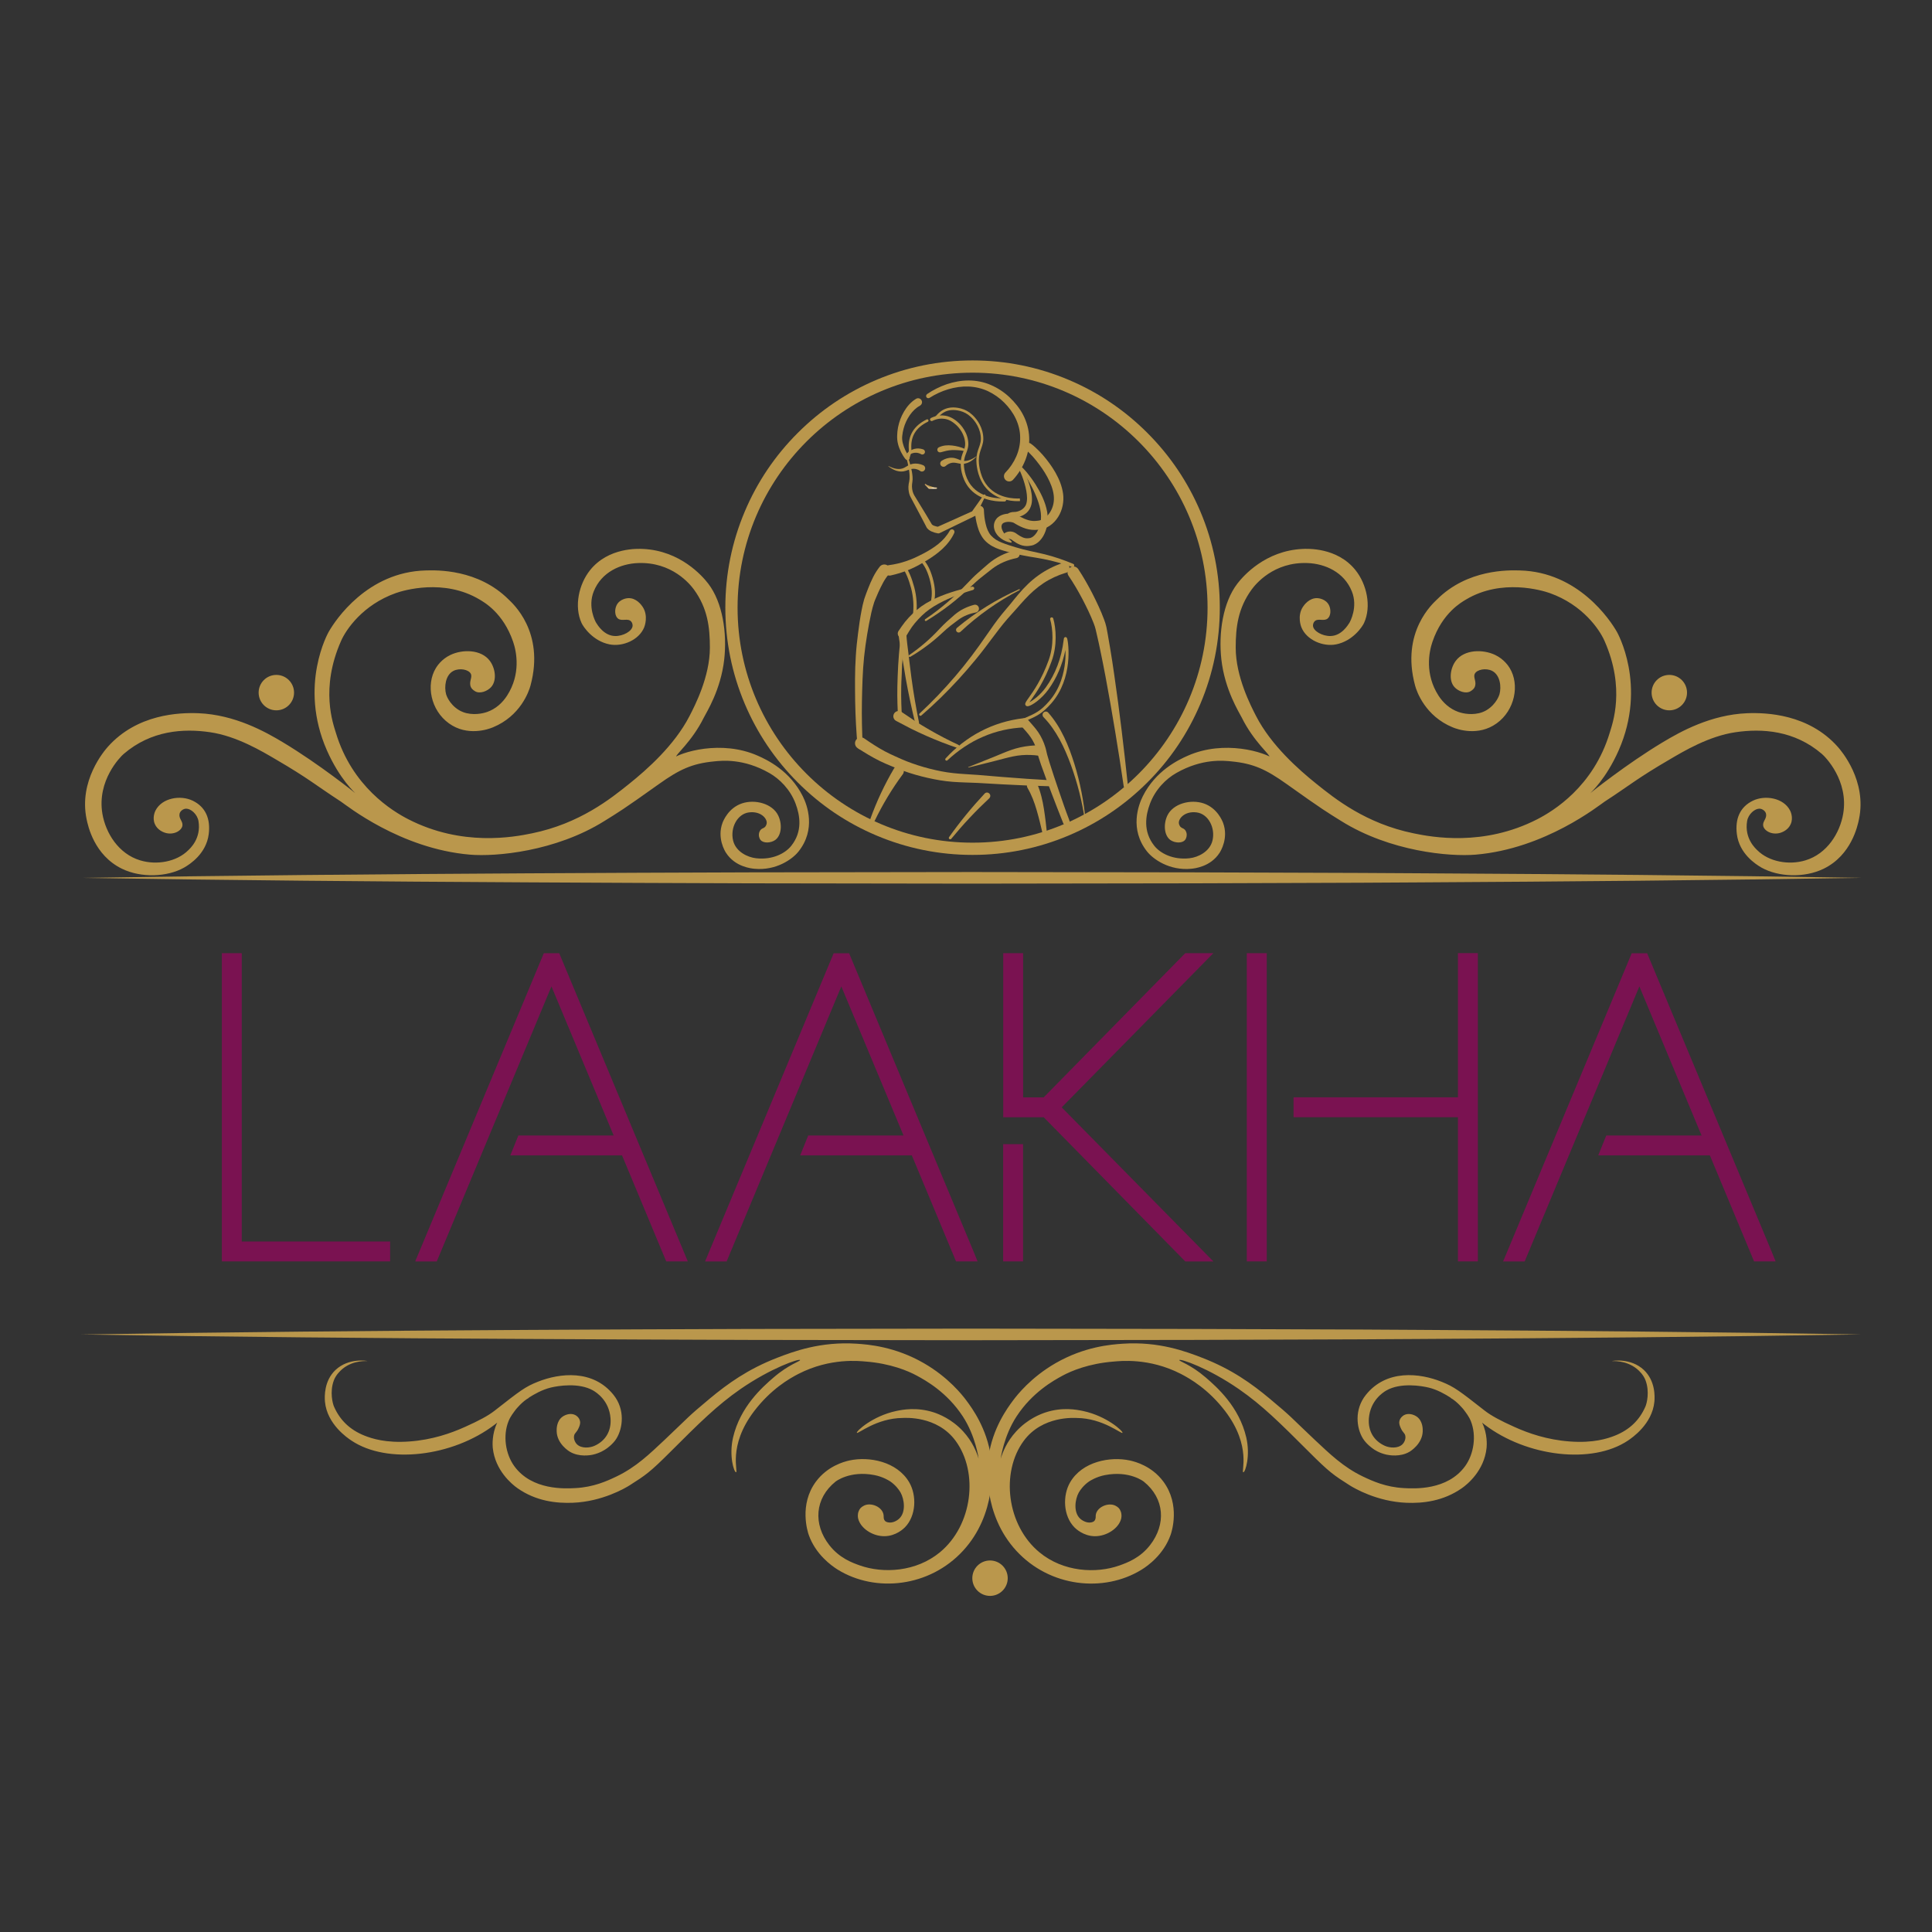 <?xml version="1.0" encoding="utf-8"?>
<!-- Generator: Adobe Illustrator 24.0.1, SVG Export Plug-In . SVG Version: 6.00 Build 0)  -->
<svg version="1.1" id="Слой_1" xmlns="http://www.w3.org/2000/svg" xmlns:xlink="http://www.w3.org/1999/xlink" x="0px" y="0px"
	 viewBox="0 0 3000 3000" style="enable-background:new 0 0 3000 3000;" xml:space="preserve">
<rect x="0" y="0" width="3000" height="3000" fill="#333333" stroke="none"/>
<style type="text/css">
	.st0{opacity:0.12;}
	.st1{fill:none;stroke:#000000;stroke-linecap:round;stroke-linejoin:round;stroke-miterlimit:10;}
	.st2{fill:none;stroke:#F6C76E;stroke-linecap:round;stroke-linejoin:round;stroke-miterlimit:10;}
	.st3{fill:#BA974C;}
	.st4{fill:url(#SVGID_1_);}
	.st5{opacity:0.74;}
	.st6{clip-path:url(#SVGID_3_);fill:#A67C52;}
	.st7{clip-path:url(#SVGID_3_);fill:#A77D52;}
	.st8{clip-path:url(#SVGID_3_);fill:#A87E52;}
	.st9{clip-path:url(#SVGID_3_);fill:#A97F52;}
	.st10{clip-path:url(#SVGID_3_);fill:#AA8052;}
	.st11{clip-path:url(#SVGID_3_);fill:#AB8152;}
	.st12{clip-path:url(#SVGID_3_);fill:#AC8252;}
	.st13{clip-path:url(#SVGID_3_);fill:#AD8351;}
	.st14{clip-path:url(#SVGID_3_);fill:#AE8451;}
	.st15{clip-path:url(#SVGID_3_);fill:#AF8551;}
	.st16{clip-path:url(#SVGID_3_);fill:#B08651;}
	.st17{clip-path:url(#SVGID_3_);fill:#B18751;}
	.st18{clip-path:url(#SVGID_3_);fill:#B28851;}
	.st19{clip-path:url(#SVGID_3_);fill:#B38951;}
	.st20{clip-path:url(#SVGID_3_);fill:#B38A51;}
	.st21{clip-path:url(#SVGID_3_);fill:#B48B51;}
	.st22{clip-path:url(#SVGID_3_);fill:#B58C51;}
	.st23{clip-path:url(#SVGID_3_);fill:#B68D51;}
	.st24{clip-path:url(#SVGID_3_);fill:#B78E51;}
	.st25{clip-path:url(#SVGID_3_);fill:#B88F51;}
	.st26{clip-path:url(#SVGID_3_);fill:#B99050;}
	.st27{clip-path:url(#SVGID_3_);fill:#BA9150;}
	.st28{clip-path:url(#SVGID_3_);fill:#BB9250;}
	.st29{clip-path:url(#SVGID_3_);fill:#BC9350;}
	.st30{clip-path:url(#SVGID_3_);fill:#BD9450;}
	.st31{clip-path:url(#SVGID_3_);fill:#BE9550;}
	.st32{clip-path:url(#SVGID_3_);fill:#BF9650;}
	.st33{clip-path:url(#SVGID_3_);fill:#C09750;}
	.st34{clip-path:url(#SVGID_3_);fill:#C19850;}
	.st35{clip-path:url(#SVGID_3_);fill:#C29950;}
	.st36{clip-path:url(#SVGID_3_);fill:#C39A50;}
	.st37{clip-path:url(#SVGID_3_);fill:#C49B50;}
	.st38{clip-path:url(#SVGID_3_);fill:#C59C50;}
	.st39{clip-path:url(#SVGID_3_);fill:#C69D4F;}
	.st40{clip-path:url(#SVGID_3_);fill:#C79E4F;}
	.st41{clip-path:url(#SVGID_3_);fill:#C89F4F;}
	.st42{clip-path:url(#SVGID_3_);fill:#C9A04F;}
	.st43{clip-path:url(#SVGID_3_);fill:#CAA14F;}
	.st44{clip-path:url(#SVGID_3_);fill:#CBA24F;}
	.st45{clip-path:url(#SVGID_3_);fill:#CCA34F;}
	.st46{clip-path:url(#SVGID_3_);fill:#CCA54F;}
	.st47{clip-path:url(#SVGID_3_);fill:#CDA64F;}
	.st48{clip-path:url(#SVGID_3_);fill:#CEA74F;}
	.st49{clip-path:url(#SVGID_3_);fill:#CFA84F;}
	.st50{clip-path:url(#SVGID_3_);fill:#D0A94F;}
	.st51{clip-path:url(#SVGID_3_);fill:#D1AA4F;}
	.st52{clip-path:url(#SVGID_3_);fill:#D2AB4F;}
	.st53{clip-path:url(#SVGID_3_);fill:#D3AC4E;}
	.st54{clip-path:url(#SVGID_3_);fill:#D4AD4E;}
	.st55{clip-path:url(#SVGID_3_);fill:#D5AE4E;}
	.st56{clip-path:url(#SVGID_3_);fill:#D6AF4E;}
	.st57{clip-path:url(#SVGID_3_);fill:#D7B04E;}
	.st58{clip-path:url(#SVGID_3_);fill:#D8B14E;}
	.st59{clip-path:url(#SVGID_3_);fill:#D9B24E;}
	.st60{clip-path:url(#SVGID_3_);fill:#DAB34E;}
	.st61{clip-path:url(#SVGID_3_);fill:#DBB44E;}
	.st62{clip-path:url(#SVGID_3_);fill:#DCB54E;}
	.st63{clip-path:url(#SVGID_3_);fill:#DDB64E;}
	.st64{clip-path:url(#SVGID_3_);fill:#DEB74E;}
	.st65{clip-path:url(#SVGID_3_);fill:#DFB84E;}
	.st66{clip-path:url(#SVGID_3_);fill:#E0B94D;}
	.st67{clip-path:url(#SVGID_3_);fill:#E1BA4D;}
	.st68{clip-path:url(#SVGID_3_);fill:#E2BB4D;}
	.st69{clip-path:url(#SVGID_3_);fill:#E3BC4D;}
	.st70{clip-path:url(#SVGID_3_);fill:#E4BD4D;}
	.st71{clip-path:url(#SVGID_3_);fill:#E5BE4D;}
	.st72{clip-path:url(#SVGID_3_);fill:#E5BF4D;}
	.st73{clip-path:url(#SVGID_3_);fill:#E6C04D;}
	.st74{clip-path:url(#SVGID_3_);fill:#E7C14D;}
	.st75{clip-path:url(#SVGID_3_);fill:#E8C24D;}
	.st76{clip-path:url(#SVGID_3_);fill:#E9C34D;}
	.st77{clip-path:url(#SVGID_3_);fill:#EAC44D;}
	.st78{clip-path:url(#SVGID_3_);fill:#EBC54D;}
	.st79{clip-path:url(#SVGID_3_);fill:#ECC64C;}
	.st80{clip-path:url(#SVGID_3_);fill:#EDC74C;}
	.st81{clip-path:url(#SVGID_3_);fill:#EEC84C;}
	.st82{clip-path:url(#SVGID_3_);fill:#EFC94C;}
	.st83{clip-path:url(#SVGID_3_);fill:#F0CA4C;}
	.st84{clip-path:url(#SVGID_3_);fill:#F1CB4C;}
	.st85{clip-path:url(#SVGID_3_);fill:#F2CC4C;}
	.st86{fill:#7A1251;}
	.st87{display:none;}
	.st88{display:inline;fill:#7A1251;}
</style>
<g>
	<g>
		<g class="st0">
			<g>
				<path class="st1" d="M1447.4,617.2"/>
			</g>
		</g>
		<g>
			<g>
				<path class="st2" d="M1451.4,613.1"/>
			</g>
		</g>
	</g>
	<g>
		<path class="st3" d="M1654.8,889.5c-12.2,3.7-23.8,9-34.4,16s-20.1,15.6-29.1,25.3c-4.5,4.8-8.8,9.8-13.3,14.9
			c-2.2,2.5-4.6,5.1-6.8,7.6c-2.2,2.4-4.4,4.9-6.6,7.4c-8.7,9.9-16.6,20.6-24.7,31.3c-8,10.8-16.2,21.6-24.8,32
			c-8.6,10.5-17.4,20.7-26.5,30.6c-18.2,19.9-37.5,38.8-57.9,56.4c-0.9,0.8-2.2,0.7-3-0.2c-0.7-0.9-0.7-2.2,0.2-2.9
			c19.7-18.2,38.1-37.6,55.5-57.9c8.7-10.2,17.1-20.6,25.1-31.2c8.1-10.6,15.8-21.5,23.4-32.5s15.4-22.2,24-32.8
			c2.1-2.7,4.3-5.3,6.6-7.9c2.2-2.6,4.2-5,6.4-7.6c4.2-5.2,8.4-10.5,12.9-15.7c8.9-10.5,18.9-20.5,30.4-28.7
			c11.5-8.3,24.3-14.7,37.6-19.4c4.2-1.5,8.9,0.7,10.4,5c1.5,4.2-0.7,8.9-5,10.4C1655,889.4,1654.9,889.4,1654.8,889.5z"/>
	</g>
	<g>
		<path class="st3" d="M1555.9,835.9c-0.4-2.5,0.9-5.1,2.8-6.9c1.9-1.8,4.3-3,6.8-3.4c2.5-0.5,5.1-0.4,7.7,0.4
			c1.3,0.4,2.7,1,4.1,1.9l2.5,1.8c2.8,2,5.8,3.7,8.6,4.9c2.8,1.1,5.3,1.5,8.3,1.2c0.7-0.1,1.6-0.2,2.4-0.3c0.5-0.1,0.6-0.1,0.9-0.2
			c0.3-0.1,0.5-0.2,0.8-0.3c1.1-0.4,2.3-1,3.4-1.9c2.2-1.7,4.3-4.1,6-6.9c3.4-5.6,5.4-12.3,6.1-19.2s-0.3-13.8-2.1-20.9
			c-1.8-7-4.5-13.9-7.5-20.7s-6.6-13.4-10.3-19.9c-1.9-3.2-3.9-6.4-6-9.5s-4.3-6.3-6.6-8.9l-0.1-0.1c-0.6-0.7-0.5-1.7,0.1-2.3
			c0.6-0.5,1.5-0.5,2.1,0c3.1,2.6,5.6,5.5,8.2,8.5c2.5,3,4.8,6,7.1,9.1c4.6,6.2,8.7,12.8,12.5,19.6s7,14,9.5,21.6
			c1.2,3.8,2.2,7.7,2.9,11.8c0.7,4.1,0.9,8.3,0.7,12.4c-0.4,8.3-2.4,16.7-6.6,24.3c-2.2,3.8-4.9,7.4-8.7,10.4
			c-1.9,1.5-4,2.8-6.5,3.8c-0.6,0.2-1.3,0.4-1.9,0.6c-0.6,0.2-1.4,0.3-1.8,0.4c-1,0.2-2.1,0.4-3.2,0.5c-2.3,0.3-4.8,0.4-7.2,0
			c-2.4-0.3-4.8-1-6.9-1.8c-4.3-1.7-7.9-4-11.2-6.4l-2.1-1.6c-0.2-0.1-0.6-0.3-1-0.5c-1-0.4-2.2-0.8-3.5-1.1s-2.7-0.7-4.2-0.9
			C1560.1,835.3,1558.3,835.2,1555.9,835.9z"/>
	</g>
	<g>
		<path class="st3" d="M1566,796.9c2.6-1.1,4.4-1.6,6.2-1.8c1.8-0.2,3.5,0,5.2-0.3c3.4-0.5,6.6-1.8,9.4-3.6c2.7-1.9,5-4.4,6.3-7.4
			c1.2-3,1.7-6.7,1.7-10.4c-0.1-7.6-1.8-15.4-4-23c-1.1-3.8-2.4-7.6-3.8-11.3s-3-7.5-4.8-10.7l-0.1-0.1c-0.7-1.2-0.3-2.6,0.9-3.3
			c1.1-0.6,2.5-0.3,3.2,0.7c1.3,1.9,2.3,3.7,3.4,5.5c1,1.8,1.9,3.7,2.8,5.6c1.7,3.8,3.3,7.6,4.7,11.6c2.7,7.9,5,16.1,5.3,24.8
			c0.2,4.4-0.1,9-1.9,13.6c-1.7,4.6-4.8,8.7-8.8,11.4c-3.9,2.8-8.6,4.4-13.3,4.9c-2.3,0.2-4.7,0.4-7-0.3s-4.4-2.1-5.7-4.7
			C1565.4,797.6,1565.5,797.1,1566,796.9C1565.9,796.9,1565.9,796.9,1566,796.9L1566,796.9z"/>
	</g>
	<g>
		<path class="st3" d="M1569.9,842.7c-5.6-0.9-11.1-3.2-15.9-6.8c-2.4-1.8-4.7-4-6.5-6.7c-1.9-2.7-3.4-5.8-4-9.6
			c-0.6-3.7,0-8,2.1-11.6c0.5-0.9,1.1-1.7,1.7-2.5c0.7-0.8,1.4-1.6,2.2-2.2c1.5-1.3,3.2-2.3,4.9-3.1c3.4-1.5,6.7-2.2,10-2.5
			s6.5-0.1,9.8,0.6c1.7,0.3,3.4,0.8,5.2,1.6c0.5,0.2,0.9,0.4,1.4,0.7l1,0.5l1.7,0.9c2.2,1.2,4.5,2.3,6.7,3.3
			c4.5,1.9,8.9,3.3,13.3,3.6c2.2,0.2,4.4,0.1,6.7-0.2l1.8-0.2c0.6-0.1,1.3-0.2,1.8-0.3c0.9-0.2,1.9-0.4,2.8-0.8
			c3.7-1.3,7.3-3.9,10.2-7.1c5.9-6.5,9.5-15.6,9.7-24.8c0.3-9.1-2.5-18.7-6.7-27.8s-9.7-18-16-26.3c-3.1-4.2-6.4-8.2-9.8-12.1
			c-1.7-1.9-3.5-3.8-5.3-5.6s-3.7-3.6-5.3-4.9l-0.2-0.2c-2.6-2.1-3.1-5.9-1-8.6c2-2.5,5.7-3,8.3-1.2c2.7,1.9,4.8,3.7,7,5.7
			c2.1,1.9,4.1,3.9,6.1,5.9c3.9,4,7.6,8.2,11.1,12.6c6.9,8.8,13.3,18.1,18.2,28.5c2.5,5.2,4.6,10.6,6.1,16.4
			c1.5,5.7,2.5,11.9,2.2,18.1c-0.5,12.4-5,24.7-13.8,34.1c-4.4,4.7-9.9,8.6-16.3,10.7c-1.6,0.5-3.3,1-5,1.2
			c-0.9,0.2-1.5,0.2-2.2,0.3l-2.2,0.3c-3,0.3-6.2,0.4-9.4,0.1c-6.4-0.5-12.4-2.6-17.7-5.1c-2.7-1.3-5.2-2.6-7.7-4.1
			c-1.1-0.7-2.8-1.7-3-1.8c-0.6-0.3-1.5-0.6-2.5-0.8c-3.9-0.9-8.8-0.8-12,0.6c-0.8,0.3-1.5,0.7-2,1.1c-0.3,0.2-0.5,0.4-0.7,0.6
			c-0.2,0.3-0.4,0.5-0.6,0.8c-0.7,1.1-1,2.4-1,4c0.1,3.3,2.1,7.6,5,11.4c2.9,3.9,6.6,7.6,10.6,11.4l0,0c0.4,0.3,0.4,0.9,0,1.3
			C1570.5,842.7,1570.2,842.7,1569.9,842.7z"/>
	</g>
	<g>
		<path class="st3" d="M1401.8,1202.3c-16.7,22.5-31.3,46.8-43.6,72.3c-0.9,1.8-3.1,2.6-4.9,1.7c-1.7-0.8-2.5-2.8-1.9-4.5
			c9.7-27.1,22-53.4,36.8-78.5l0,0c2.3-3.9,7.3-5.2,11.2-2.9c3.9,2.3,5.2,7.3,2.9,11.2C1402.1,1201.8,1402,1202.1,1401.8,1202.3z"/>
	</g>
	<g>
		<path class="st3" d="M1610.2,1216.5c5.7,13,8.7,26.5,10.8,39.6c2.1,13.2,3.5,26.3,4.9,39.4c0.2,1.8-1.1,3.4-2.9,3.6
			c-1.6,0.2-3.1-0.9-3.5-2.5l0,0c-3-12.8-6-25.6-9.6-38s-8-24.3-14.2-34.8c-2.3-3.9-1-8.9,2.8-11.2c3.9-2.3,8.9-1,11.2,2.8
			C1609.9,1215.8,1610.1,1216.1,1610.2,1216.5L1610.2,1216.5z"/>
	</g>
	<g>
		<path class="st3" d="M1448.4,935.1c-0.1,0-0.2,0-0.4,0c-1.4-0.2-2.3-1.5-2.1-2.8c1.3-8.5,2-17.5-2.6-33.9
			c-4.1-13.9-7.9-19.6-13.2-26.7c-0.8-1.1-0.6-2.7,0.5-3.5c1.1-0.8,2.7-0.6,3.5,0.5c5.5,7.3,9.7,13.6,14,28.3
			c4.9,17.4,4.1,27,2.8,36.1C1450.7,934.2,1449.6,935.1,1448.4,935.1z"/>
	</g>
	<g>
		<path class="st3" d="M1580.1,778.2c-11.8,0-36.8-2.8-52.1-24.3c-11.3-16.1-11.9-35.1-11.9-38.8c0-9.3,2.2-15.1,4-20.2
			c2-5.6,3.8-10.5,2.6-18.9c-2.2-15.4-11.8-25.6-15.9-29.2c-4.6-4.2-9.8-7-15.7-8.6c-20.7-5.5-30.1,5-34,9.5c-1,1.1-1.6,1.8-2.4,2.2
			c-1,0.6-2.2,0.2-2.7-0.7c-0.5-0.9-0.2-2.2,0.7-2.7c0.2-0.2,0.9-0.9,1.4-1.5c4.1-4.6,15-16.7,38-10.7c6.5,1.7,12.2,4.8,17.3,9.5
			c4.4,3.9,14.8,14.9,17.1,31.6c1.3,9.4-0.7,14.9-2.8,20.8c-1.8,5.1-3.7,10.3-3.8,18.9c0,2.1,0.3,21.1,11.1,36.4
			c16.2,22.8,44.4,22.9,52.6,22.5l0.3,4C1583.1,778.2,1581.7,778.2,1580.1,778.2z"/>
	</g>
	<g>
		<path class="st3" d="M1419.8,959.1c-0.1,0-0.2,0-0.3,0c-1.4-0.2-2.3-1.4-2.1-2.8c1.9-14.4,1-29.3-2.7-43.2
			c-4-14.6-8.1-24.3-13.8-32.4c-0.8-1.1-0.5-2.7,0.6-3.5c1.1-0.8,2.7-0.5,3.5,0.6c6.1,8.6,10.5,18.8,14.6,34
			c3.9,14.5,4.9,30.2,2.9,45.2C1422.1,958.2,1421,959.1,1419.8,959.1z"/>
	</g>
	<g>
		<path class="st3" d="M1380.1,877.6c9.2-1.2,18.3-3.3,27.1-6.3c4.4-1.5,8.8-3.2,13-5.1c4.3-2,8.7-4.1,12.9-6.3
			c8.5-4.4,16.6-9.3,23.8-15.1c7.2-5.8,13.4-12.7,17.9-20.8l0,0c1-1.9,3.4-2.6,5.3-1.6c1.8,1,2.5,3.2,1.7,5.1
			c-4.3,9.4-10.9,17.8-18.4,24.8s-15.9,12.8-24.4,18c-4.3,2.6-8.6,5.1-13,7.5c-4.5,2.4-9.1,4.6-13.8,6.6c-9.4,4-19.3,7-29.3,9.2l0,0
			c-4.4,0.9-8.7-1.9-9.6-6.3c-0.9-4.4,1.9-8.7,6.3-9.6C1379.7,877.7,1379.9,877.7,1380.1,877.6z"/>
	</g>
	<g>
		<path class="st3" d="M1428.5,630c-6.1,3.1-11.5,8.5-15.8,14.7s-7.6,13.3-9.6,20.8c-1,3.7-1.7,7.5-2.1,11.3c-0.1,1-0.1,1.9-0.2,2.9
			c0,0.9,0,1.8,0.1,2.7c0.2,1.8,0.4,3.7,0.9,5.5c0.9,3.7,2.2,7.3,3.8,10.8c0.8,1.8,1.8,3.5,2.7,5.1c0.5,0.8,1,1.6,1.5,2.4
			c0.5,0.7,1.1,1.6,1.5,2l0.1,0.1c1.3,1.4,1.3,3.6-0.1,5c-1.4,1.3-3.6,1.3-4.9-0.1c-1.1-1.1-1.6-1.9-2.3-2.9
			c-0.6-0.9-1.3-1.8-1.8-2.7c-1.1-1.8-2.2-3.7-3.2-5.7c-1.9-3.9-3.5-7.9-4.6-12.2c-0.6-2.1-0.9-4.3-1.2-6.6
			c-0.1-1.1-0.1-2.3-0.2-3.4c0-1.1-0.1-2.2,0-3.3c0.1-4.4,0.6-8.7,1.4-13c1.7-8.5,4.8-16.8,9.3-24.4c4.5-7.6,10.4-14.7,18.6-19.7
			c2.9-1.8,6.6-0.9,8.4,2s0.9,6.6-2,8.4C1428.8,629.9,1428.6,629.9,1428.5,630z"/>
	</g>
	<g>
		<path class="st3" d="M1331.7,1159.7c-2.1-23.4-3.4-46.9-3.8-70.4c-0.3-23.5-0.6-47,1-70.7c0.7-11.8,2-23.7,3.5-35.3
			c1.5-11.7,3.1-23.4,5.4-35.2c1.1-5.9,2.4-11.8,4.2-17.9c0.4-1.5,1-3.2,1.6-4.6l1.5-4.2c1-2.8,2.1-5.6,3.2-8.3
			c2.2-5.6,4.6-11.2,7.4-16.8s6.3-11.2,10.3-16.3l0,0c3.1-4,8.9-4.6,12.9-1.5s4.6,8.9,1.5,12.9c-0.1,0.1-0.2,0.2-0.2,0.3
			c-3.4,3.9-6.3,8.2-8.9,13c-2.6,4.7-5,9.8-7.4,15c-1.2,2.6-2.3,5.3-3.4,7.9l-1.7,4c-0.5,1.3-1,2.4-1.4,3.7
			c-1.7,5-3.1,10.6-4.4,16.1c-2.5,11.1-4.6,22.6-6.5,34c-1.9,11.5-3.5,22.9-4.7,34.4c-2.4,22.9-2.9,46.3-3.4,69.6
			c-0.4,23.3,0.1,46.6,1.3,69.9c0.1,2.2-1.6,4.1-3.8,4.3C1333.8,1163.5,1331.9,1161.8,1331.7,1159.7z"/>
	</g>
	<g>
		<path class="st3" d="M1439.6,611.9c9.5-6.5,19.7-11.5,30.5-15.3c10.8-3.6,22.3-5.8,34-5.8c11.6,0,23.3,2.2,34.2,6.9
			c10.8,4.6,20.7,11.1,29.2,19.1c4.3,4.1,8.2,8.3,11.8,12.9c3.6,4.6,6.9,9.6,9.6,14.9c5.4,10.6,8.8,22.5,9.2,34.5
			c0,1.5,0.1,3,0.1,4.5l-0.2,4.5c0,1.5-0.2,3-0.4,4.5c-0.2,1.5-0.3,3-0.6,4.5c-1,6-2.7,11.8-4.9,17.4c-4.4,11.2-10.8,21.4-19,30.4
			c-3,3.3-8.2,3.6-11.5,0.6s-3.6-8.2-0.6-11.5c0.1-0.1,0.1-0.1,0.2-0.2l0.1-0.1c13.9-14.3,23.2-34.1,22.8-54.2c0-10-2.4-20-6.8-29.3
			c-4.3-9.2-10.6-17.7-18-25.1c-7.3-7.3-16-13.4-25.4-17.8c-9.3-4.3-19.7-6.7-30.1-7.1c-20.9-0.7-42.3,6.1-60.3,17.5l-0.1,0.1
			c-1.7,1-3.8,0.6-4.9-1.1C1437.6,615.1,1438.1,613,1439.6,611.9z"/>
	</g>
	<g>
		<polyline class="st3" points="1436.9,752.3 1442.6,758 1454,758 		"/>
		
			<linearGradient id="SVGID_1_" gradientUnits="userSpaceOnUse" x1="1435.9" y1="2244.85" x2="1455.031" y2="2244.85" gradientTransform="matrix(1 0 0 -1 0 3000)">
			<stop  offset="0" style="stop-color:#B0884A"/>
			<stop  offset="0.373" style="stop-color:#E2C58C"/>
			<stop  offset="0.448" style="stop-color:#E4C890"/>
			<stop  offset="0.531" style="stop-color:#EAD09E"/>
			<stop  offset="0.616" style="stop-color:#F4DEB4"/>
			<stop  offset="0.672" style="stop-color:#FCEAC6"/>
			<stop  offset="0.796" style="stop-color:#F4DFB5"/>
			<stop  offset="0.932" style="stop-color:#EAD09D"/>
		</linearGradient>
		<path class="st4" d="M1454,759h-11.4c-0.3,0-0.5-0.1-0.7-0.3l-5.7-5.7c-0.4-0.4-0.4-1,0-1.4s1-0.4,1.4,0l5.4,5.4h11
			c0.6,0,1,0.4,1,1S1454.6,759,1454,759z"/>
	</g>
	<g>
		<path class="st3" d="M1457.8,694.6c3.2-1.5,6.7-2.5,10.2-2.9s7.2-0.3,10.6,0.1c3.4,0.4,6.8,1,10.1,1.9c3.3,0.9,6.5,1.9,9.6,3.5
			c0.8,0.4,1.1,1.4,0.7,2.2c-0.3,0.7-1.1,1-1.8,0.9h-0.1c-3-0.6-6.2-1-9.4-1.2c-3.2-0.2-6.3-0.3-9.4-0.2c-6.2,0.2-11.8,1.8-17.6,3.4
			h-0.1c-2.2,0.6-4.4-0.7-5-2.8C1455.1,697.5,1456,695.5,1457.8,694.6z"/>
	</g>
	<g>
		<path class="st3" d="M1430.2,705.2c-2.9-1.6-6-2.4-9.2-2.2s-6.5,1.4-9.5,3.5l0,0c-0.9,0.6-2.2,0.4-2.8-0.5
			c-0.6-0.8-0.4-1.9,0.2-2.6c2.9-2.9,6.7-5.3,11.1-6.4c4.4-1.1,9.1-0.7,13.3,0.7l0.2,0.1c2.1,0.7,3.3,3,2.6,5.2
			c-0.7,2.1-3,3.3-5.2,2.6C1430.6,705.4,1430.4,705.3,1430.2,705.2z"/>
	</g>
	<g>
		<path class="st3" d="M1402.5,982.2c-2.7,20.8-4.7,43.5-5.6,67.9c-0.9,23.3-0.7,36.1,0.2,56.3"/>
		<path class="st3" d="M1397.1,1109.4c-1.6,0-2.9-1.3-3-2.9c-0.9-19.8-1.1-32.7-0.2-56.5c0.8-23,2.7-46,5.6-68.2
			c0.2-1.6,1.7-2.8,3.4-2.6c1.6,0.2,2.8,1.7,2.6,3.4c-2.9,22-4.7,44.8-5.6,67.6c-0.9,23.6-0.7,36.4,0.2,56.1
			c0.1,1.7-1.2,3.1-2.9,3.1C1397.2,1109.4,1397.1,1109.4,1397.1,1109.4z"/>
	</g>
	<g>
		<path class="st3" d="M1468.3,1177.7c7.7-8.4,16.1-16.3,25.2-23.3c4.5-3.5,9.3-6.8,14.1-10c4.9-3.1,9.8-6.1,15-8.7
			c20.5-10.8,43.2-17.7,66.5-20.4l0,0c3.9-0.5,7.4,2.3,7.9,6.3c0.5,3.9-2.3,7.4-6.3,7.9c-0.2,0-0.4,0-0.5,0
			c-21.7,0.9-43.5,5.7-63.7,14.5c-5.1,2.1-10,4.6-14.9,7.2c-4.8,2.7-9.6,5.5-14.2,8.6c-9.3,6.2-18,13.1-26.2,20.8
			c-0.8,0.8-2.1,0.7-2.9-0.1C1467.6,1179.7,1467.6,1178.5,1468.3,1177.7z"/>
	</g>
	<g>
		<path class="st3" d="M1503.6,1191.1l26.6-10.6l13.3-5.3l13.2-5.5c8.8-3.6,18.1-7.2,28-9.3c9.9-2.1,19.9-3.1,30-3.1l0,0
			c4.5,0,8.1,3.7,8.1,8.2s-3.7,8.1-8.2,8.1c-0.4,0-0.8,0-1.1-0.1c-8.9-1.3-18-1.6-26.9-0.9s-18,2.8-27.2,5.2l-13.8,3.6l-13.9,3.5
			l-27.8,6.9c-0.2,0.1-0.5-0.1-0.5-0.3C1503.3,1191.4,1503.4,1191.2,1503.6,1191.1z"/>
	</g>
	<g>
		<path class="st3" d="M1633,1221c-25.7-0.7-51.3-1.7-77-3.1l-38.3-2.2c-12.7-0.6-25.5-0.7-38.6-1.7s-26.2-3.3-38.9-6.2
			c-12.8-2.9-25.4-6.5-37.8-11c-3.1-1.1-6.2-2.3-9.3-3.5l-9-3.7c-6-2.4-12.1-5.1-18.1-8c-12-5.9-23.1-12.8-34.1-19.8
			c-4.3-2.7-5.5-8.4-2.8-12.6c2.7-4.3,8.4-5.5,12.6-2.8c0.1,0,0.2,0.1,0.2,0.2h0.1c10.4,7.2,20.9,14.1,31.7,19.9
			c5.4,2.9,11,5.5,16.8,8.1l8.7,3.9c2.8,1.2,5.7,2.4,8.6,3.6c11.6,4.5,23.6,8.4,35.7,11.5c12.2,3.1,24.3,5.6,36.8,6.9
			c12.4,1.4,25.2,1.8,38.1,2.8l38.4,3.2c25.5,2.1,51,3.8,76.6,5.2c2.5,0.1,4.5,2.3,4.3,4.8C1637.6,1219.2,1635.5,1221.1,1633,1221z"
			/>
	</g>
	<g>
		<path class="st3" d="M1407.3,983c0.3,5.8,0.8,11.5,1.5,17.2l2.2,17.5l1,8.8l1.1,8.7l2.2,17.4c3.1,23.2,7.1,46.3,11.7,69.2
			c0.3,1.6-0.7,3.2-2.3,3.5c-1.6,0.3-3.1-0.7-3.5-2.2c-5.6-22.9-10.5-45.9-14.7-69.2l-5.8-34.8l-3.1-17.3c-1-5.9-1.8-11.9-2.5-17.8
			c-0.4-3.4,2.1-6.4,5.4-6.7c3.4-0.4,6.4,2.1,6.7,5.4C1407.3,982.8,1407.3,982.9,1407.3,983z"/>
	</g>
	<g>
		<path class="st3" d="M1515,951.1c-9.7,1.8-18.7,5.4-26.7,11.2c-2,1.4-4,3-6.1,4.6l-6.3,4.8c-4,3.1-7.8,6.5-11.7,10.1
			c-7.7,7.2-15.8,14.2-24.3,20.5c-8.5,6.4-17.3,12.3-26.4,17.6c-0.8,0.4-1.7,0.2-2.2-0.6c-0.4-0.7-0.2-1.6,0.5-2.1
			c8.6-5.9,16.9-12.3,24.8-19.1s15.3-14,22.4-21.7c3.6-3.8,7.4-7.7,11.4-11.3c2.1-1.8,3.9-3.4,5.9-5.2c1.9-1.8,3.9-3.6,6.1-5.4
			c4.2-3.5,9-6.8,14.1-9.3c5.1-2.6,10.4-4.5,15.8-6h0.1c3.3-0.9,6.6,1,7.5,4.3s-1,6.6-4.3,7.5C1515.3,951.1,1515.2,951.1,1515,951.1
			z"/>
	</g>
	<g>
		<path class="st3" d="M1555.8,778.7c-10.3,0-36.5-2.1-52.1-22.4c-11.4-15-12-32.6-12-36c0.1-8.6,2.2-14,4.1-18.8
			c2-5.1,3.7-9.5,2.5-17c-2.3-15.1-13.3-24.6-15.5-26.3c-2.9-2.4-7.7-6.3-15.3-7.7c-4.5-0.8-11.7-1-19.7,3.1
			c-1.2,0.6-2.7,0.1-3.4-1.1c-0.6-1.2-0.1-2.7,1.1-3.4c9.3-4.6,17.6-4.5,22.9-3.5c8.8,1.7,14.5,6.3,17.5,8.7
			c2.4,1.9,14.7,12.5,17.3,29.5c1.4,8.8-0.7,14-2.8,19.6c-1.8,4.6-3.7,9.3-3.7,17c0,3.1,0.5,19.3,11,33c17.7,23,50.6,20.4,52,20.3
			c1.4-0.1,2.6,0.9,2.7,2.3c0.1,1.4-0.9,2.6-2.3,2.7C1559.8,778.6,1558.3,778.7,1555.8,778.7z"/>
	</g>
	<g>
		<path class="st3" d="M1527.8,792.1c0.3,7.5,1.1,14.7,2.8,21.6c1.6,6.9,4.2,13.4,8.3,17.9c2.3,2.5,4.8,4.6,7.6,6.4
			c2.9,1.8,6.1,3.4,9.4,4.7c6.8,2.7,14.1,5,21.5,7.2c7.3,2.2,14.6,4.1,22.1,5.7c7.5,1.7,15.1,3.2,22.7,5.1
			c15.2,3.8,30,8.9,44.3,14.9c1.3,0.5,1.9,2.1,1.4,3.4c-0.5,1.3-2,1.9-3.2,1.4l0,0c-14.4-5.2-29.2-9.4-44.1-12.3
			c-7.5-1.5-15-2.6-22.7-3.9c-7.7-1.3-15.4-2.9-23-4.7c-7.6-1.9-15.1-3.8-22.8-6.4c-3.8-1.3-7.7-3-11.5-5.1s-7.4-4.9-10.5-7.9
			c-3.3-3.3-5.8-7.2-7.8-11.1c-2-3.9-3.4-7.9-4.5-11.9c-2.3-8-3.5-16.1-4.2-24.1l0,0c-0.4-3.9,2.5-7.4,6.5-7.7
			c3.9-0.4,7.4,2.5,7.7,6.5C1527.8,791.9,1527.8,792,1527.8,792.1z"/>
	</g>
	<g>
		<path class="st3" d="M1578.4,866.6c-13.6,2.8-26.4,8-37.5,16.4c-2.8,2.1-5.6,4.3-8.4,6.6s-5.9,4.6-8.6,6.8
			c-5.6,4.4-10.8,9.2-16.1,14.2c-5.3,5-10.6,10-16.2,14.8c-5.5,4.8-11.2,9.4-17,13.9c-11.6,8.9-23.7,17.2-36.2,24.8
			c-0.7,0.5-1.7,0.2-2.2-0.5c-0.4-0.7-0.2-1.7,0.5-2.1c12-8.1,23.5-16.9,34.5-26.3c11-9.4,21.3-19.3,31.3-29.9
			c5-5.3,10.2-10.6,15.8-15.5c2.9-2.5,5.5-4.7,8.2-7.2c2.7-2.4,5.5-4.9,8.4-7.3c5.8-4.8,12.3-9.2,19.2-12.6c6.9-3.4,14.2-6.1,21.5-8
			l0,0c3.3-0.9,6.6,1.1,7.5,4.3c0.9,3.3-1.1,6.6-4.3,7.5C1578.6,866.6,1578.5,866.6,1578.4,866.6z"/>
	</g>
	<g>
		<path class="st3" d="M1510.8,916.1c-10.6,3.1-21,6.6-31.2,10.8c-10.2,4.1-20,8.9-29.2,14.5c-4.6,2.8-8.9,5.9-13,9.2
			c-3.9,3.3-7.9,7.1-11.5,11c-3.7,3.9-7,7.9-10,12.1c-3,4.3-5.7,8.8-8.6,13.7c-2,3.4-6.4,4.5-9.8,2.4c-3.4-2-4.5-6.4-2.4-9.8
			c0.1-0.1,0.1-0.2,0.2-0.3l0,0c3.1-4.5,6.3-9.4,10-14s7.7-8.9,11.9-12.9c4.3-4,8.5-7.6,13.4-11.2c4.8-3.4,9.8-6.4,14.9-9
			c10.2-5.3,20.8-9.4,31.5-12.9s21.6-6.3,32.6-8.7c1.4-0.3,2.8,0.6,3.2,2C1512.9,914.3,1512.1,915.7,1510.8,916.1L1510.8,916.1z"/>
	</g>
	<g>
		<path class="st3" d="M1583.2,916.3c-33.6,17.3-64.6,39.2-91.8,64.8c-1.6,1.5-4.2,1.5-5.8-0.2c-1.5-1.6-1.5-4.2,0.2-5.8
			c0.1-0.1,0.1-0.1,0.2-0.2c29.3-24.5,62-44.7,96.6-60c0.4-0.2,0.8,0,0.9,0.4C1583.7,915.7,1583.5,916.1,1583.2,916.3z"/>
	</g>
	<g>
		<path class="st3" d="M1592.4,1119.7c-1,0-1.9-0.6-2.3-1.5c-0.5-1.3,0-2.7,1.3-3.3c16.5-7.1,24.3-10.8,37.5-25.8
			c17.7-20.1,23.3-44.3,25-61.2c0.7-7.1,0.8-13.4,0.5-18.7c-4.7,23-13.5,43.6-26.4,61.4c-10.7,14.8-25.6,25.1-31.6,26
			c-1.3,0.2-2.3,0-3.1-0.6c-0.7-0.5-1.1-1.2-1.3-2.1c-0.4-2.2,1.3-4.6,5.4-10.4c7-9.8,20.1-28.2,31-58.5c8.4-23.2,6.5-48.6,2.3-63.2
			c-0.4-1.3,0.4-2.7,1.7-3.1c1.3-0.4,2.7,0.4,3.1,1.7c4.4,15.3,6.4,41.9-2.5,66.2c-11.1,31-24.5,49.7-31.6,59.7
			c-1,1.4-2.1,2.9-2.9,4.1c5.5-2.8,16.6-10.8,25.3-22.9c15-20.7,24.4-45.4,27.8-73.5c0.4-2.9,0.4-3.6,1.5-4.3
			c0.6-0.4,1.3-0.5,1.9-0.4v0c1,0.2,1.6,0.9,2,2c2.3,7,9.5,62.1-24.6,100.9c-13.9,15.7-22.5,19.9-39.3,27
			C1593.1,1119.6,1592.7,1119.7,1592.4,1119.7z"/>
	</g>
	<g>
		<path class="st3" d="M1596.4,1117.9c4.9,5.8,10.8,11.8,15.7,19c4.9,7.2,8.6,15.2,11.1,23.4c0.6,2.1,1.2,4.1,1.6,6.2l0.7,3
			c0.1,0.7,0.4,1.6,0.6,2.5c1,3.6,2.1,7.4,3.3,11.2c2.3,7.5,4.8,15.1,7.3,22.6c5,15.1,10.2,30.1,15.4,45.1c2.6,7.5,5.3,15,8,22.4
			l0.5,1.3l0.1,0.2c0,0,0,0.1-0.1-0.1l-0.2-0.4c-3.1-0.4,5.2-1.7-7.7-0.9c-3.2,8.3-0.9,2.6-1.6,4.6l0.1,0.3c0,0.2,0-0.2-0.1-0.4
			l-0.9-2.7l-1.9-5.6l-3.8-11.3l0,0c-0.8-2.5,0.5-5.2,3-6c2.4-0.8,5.1,0.4,6,2.8l4.2,11.2l2.1,5.6l1,2.9c0.1,0.3,0.2,0.4,0.3,1.1
			l0.1,0.4c-0.7,2,1.7-3.7-1.6,4.6c-12.9,0.8-4.6-0.6-7.8-1c-0.4-0.7-0.2-0.3-0.3-0.5l-0.2-0.4l-0.2-0.5l-0.6-1.5
			c-3-7.5-5.9-14.9-8.8-22.3c-5.8-14.9-11.4-29.8-17-44.7c-2.8-7.5-5.5-15-8.2-22.6c-1.3-3.8-2.6-7.6-3.8-11.6c-0.3-1-0.6-2-0.9-3.3
			l-0.6-2.8c-0.4-1.8-0.9-3.6-1.4-5.3c-2.1-7-5.2-13.5-9.3-19.5c-4.1-6-9.3-11.5-14.8-17.7c-2.6-3-2.3-7.5,0.7-10
			C1589.2,1114.5,1593.7,1114.8,1596.4,1117.9L1596.4,1117.9L1596.4,1117.9z"/>
	</g>
	<g>
		<path class="st3" d="M1536.1,1239.6c-21,19.6-40.7,40.6-59,62.9c-0.7,0.9-2.1,1-3,0.3s-1-2-0.4-2.9c16.8-23.7,35.3-46.3,55.2-67.6
			c1.9-2.1,5.1-2.2,7.2-0.2s2.2,5.1,0.2,7.2C1536.3,1239.4,1536.2,1239.5,1536.1,1239.6z"/>
	</g>
	<g class="st5">
		<g class="st0">
			<g>
				<path d="M1491,1160.5"/>
			</g>
		</g>
		<g>
			<g>
				<g>
					<defs>
						<path id="SVGID_2_" d="M1495.1,1156.4"/>
					</defs>
					<clipPath id="SVGID_3_">
						<use xlink:href="#SVGID_2_"  style="overflow:visible;"/>
					</clipPath>
					<path class="st6" d="M1495.1,1156.4L1495.1,1156.4L1495.1,1156.4z"/>
					<path class="st6" d="M1495.1,1156.4L1495.1,1156.4L1495.1,1156.4z"/>
					<path class="st7" d="M1495.1,1156.4L1495.1,1156.4L1495.1,1156.4z"/>
					<path class="st8" d="M1495.1,1156.4L1495.1,1156.4L1495.1,1156.4z"/>
					<path class="st9" d="M1495.1,1156.4L1495.1,1156.4L1495.1,1156.4z"/>
					<path class="st10" d="M1495.1,1156.4L1495.1,1156.4L1495.1,1156.4z"/>
					<path class="st11" d="M1495.1,1156.4L1495.1,1156.4L1495.1,1156.4z"/>
					<path class="st12" d="M1495.1,1156.4L1495.1,1156.4L1495.1,1156.4z"/>
					<path class="st13" d="M1495.1,1156.4L1495.1,1156.4L1495.1,1156.4z"/>
					<path class="st14" d="M1495.1,1156.4L1495.1,1156.4L1495.1,1156.4z"/>
					<path class="st15" d="M1495.1,1156.4L1495.1,1156.4L1495.1,1156.4z"/>
					<path class="st16" d="M1495.1,1156.4L1495.1,1156.4L1495.1,1156.4z"/>
					<path class="st17" d="M1495.1,1156.4L1495.1,1156.4L1495.1,1156.4z"/>
					<path class="st18" d="M1495.1,1156.4L1495.1,1156.4L1495.1,1156.4z"/>
					<path class="st19" d="M1495.1,1156.4L1495.1,1156.4L1495.1,1156.4z"/>
					<path class="st20" d="M1495.1,1156.4L1495.1,1156.4L1495.1,1156.4z"/>
					<path class="st21" d="M1495.1,1156.4L1495.1,1156.4L1495.1,1156.4z"/>
					<path class="st22" d="M1495.1,1156.4L1495.1,1156.4L1495.1,1156.4z"/>
					<path class="st23" d="M1495.1,1156.4L1495.1,1156.4L1495.1,1156.4z"/>
					<path class="st24" d="M1495.1,1156.4L1495.1,1156.4L1495.1,1156.4z"/>
					<path class="st25" d="M1495.1,1156.4L1495.1,1156.4L1495.1,1156.4z"/>
					<path class="st26" d="M1495.1,1156.4L1495.1,1156.4L1495.1,1156.4z"/>
					<path class="st27" d="M1495.1,1156.4L1495.1,1156.4L1495.1,1156.4z"/>
					<path class="st28" d="M1495.1,1156.4L1495.1,1156.4L1495.1,1156.4z"/>
					<path class="st29" d="M1495.1,1156.4L1495.1,1156.4L1495.1,1156.4z"/>
					<path class="st30" d="M1495.1,1156.4L1495.1,1156.4L1495.1,1156.4z"/>
					<path class="st31" d="M1495.1,1156.4L1495.1,1156.4L1495.1,1156.4z"/>
					<path class="st32" d="M1495.1,1156.4L1495.1,1156.4L1495.1,1156.4z"/>
					<path class="st33" d="M1495.1,1156.4L1495.1,1156.4L1495.1,1156.4z"/>
					<path class="st34" d="M1495.1,1156.4L1495.1,1156.4L1495.1,1156.4z"/>
					<path class="st35" d="M1495.1,1156.4L1495.1,1156.4L1495.1,1156.4z"/>
					<path class="st36" d="M1495.1,1156.4L1495.1,1156.4L1495.1,1156.4z"/>
					<path class="st37" d="M1495.1,1156.4L1495.1,1156.4L1495.1,1156.4z"/>
					<path class="st38" d="M1495.1,1156.4L1495.1,1156.4L1495.1,1156.4z"/>
					<path class="st39" d="M1495.1,1156.4L1495.1,1156.4L1495.1,1156.4z"/>
					<path class="st40" d="M1495.1,1156.4L1495.1,1156.4L1495.1,1156.4z"/>
					<path class="st41" d="M1495.1,1156.4L1495.1,1156.4L1495.1,1156.4z"/>
					<path class="st42" d="M1495.1,1156.4L1495.1,1156.4L1495.1,1156.4z"/>
					<path class="st43" d="M1495.1,1156.4L1495.1,1156.4L1495.1,1156.4z"/>
					<path class="st44" d="M1495.1,1156.4L1495.1,1156.4L1495.1,1156.4z"/>
					<path class="st45" d="M1495.1,1156.4L1495.1,1156.4L1495.1,1156.4z"/>
					<path class="st46" d="M1495.1,1156.4L1495.1,1156.4L1495.1,1156.4z"/>
					<path class="st47" d="M1495.1,1156.4L1495.1,1156.4L1495.1,1156.4z"/>
					<path class="st48" d="M1495.1,1156.4L1495.1,1156.4L1495.1,1156.4z"/>
					<path class="st49" d="M1495.1,1156.4L1495.1,1156.4L1495.1,1156.4z"/>
					<path class="st50" d="M1495.1,1156.4L1495.1,1156.4L1495.1,1156.4z"/>
					<path class="st51" d="M1495.1,1156.4L1495.1,1156.4L1495.1,1156.4z"/>
					<path class="st52" d="M1495.1,1156.4L1495.1,1156.4L1495.1,1156.4z"/>
					<path class="st53" d="M1495.1,1156.4L1495.1,1156.4L1495.1,1156.4z"/>
					<path class="st54" d="M1495.1,1156.4L1495.1,1156.4L1495.1,1156.4z"/>
					<path class="st55" d="M1495.1,1156.4L1495.1,1156.4L1495.1,1156.4z"/>
					<path class="st56" d="M1495.1,1156.4L1495.1,1156.4L1495.1,1156.4z"/>
					<path class="st57" d="M1495.1,1156.4L1495.1,1156.4L1495.1,1156.4z"/>
					<path class="st58" d="M1495.1,1156.4L1495.1,1156.4L1495.1,1156.4z"/>
					<path class="st59" d="M1495.1,1156.4L1495.1,1156.4L1495.1,1156.4z"/>
					<path class="st60" d="M1495.1,1156.4L1495.1,1156.4L1495.1,1156.4z"/>
					<path class="st61" d="M1495.1,1156.4L1495.1,1156.4L1495.1,1156.4z"/>
					<path class="st62" d="M1495.1,1156.4L1495.1,1156.4L1495.1,1156.4z"/>
					<path class="st63" d="M1495.1,1156.4L1495.1,1156.4L1495.1,1156.4z"/>
					<path class="st64" d="M1495.1,1156.4L1495.1,1156.4L1495.1,1156.4z"/>
					<path class="st65" d="M1495.1,1156.4L1495.1,1156.4L1495.1,1156.4z"/>
					<path class="st66" d="M1495.1,1156.4L1495.1,1156.4L1495.1,1156.4z"/>
					<path class="st67" d="M1495.1,1156.4L1495.1,1156.4L1495.1,1156.4z"/>
					<path class="st68" d="M1495.1,1156.4L1495.1,1156.4L1495.1,1156.4z"/>
					<path class="st69" d="M1495.1,1156.4L1495.1,1156.4L1495.1,1156.4z"/>
					<path class="st70" d="M1495.1,1156.4L1495.1,1156.4L1495.1,1156.4z"/>
					<path class="st71" d="M1495.1,1156.4L1495.1,1156.4L1495.1,1156.4z"/>
					<path class="st72" d="M1495.1,1156.4L1495.1,1156.4L1495.1,1156.4z"/>
					<path class="st73" d="M1495.1,1156.4L1495.1,1156.4L1495.1,1156.4z"/>
					<path class="st74" d="M1495.1,1156.4L1495.1,1156.4L1495.1,1156.4z"/>
					<path class="st75" d="M1495.1,1156.4L1495.1,1156.4L1495.1,1156.4z"/>
					<path class="st76" d="M1495.1,1156.4L1495.1,1156.4L1495.1,1156.4z"/>
					<path class="st77" d="M1495.1,1156.4L1495.1,1156.4L1495.1,1156.4z"/>
					<path class="st78" d="M1495.1,1156.4L1495.1,1156.4L1495.1,1156.4z"/>
					<path class="st79" d="M1495.1,1156.4L1495.1,1156.4L1495.1,1156.4z"/>
					<path class="st80" d="M1495.1,1156.4L1495.1,1156.4L1495.1,1156.4z"/>
					<path class="st81" d="M1495.1,1156.4L1495.1,1156.4L1495.1,1156.4z"/>
					<path class="st82" d="M1495.1,1156.4L1495.1,1156.4L1495.1,1156.4z"/>
					<path class="st83" d="M1495.1,1156.4L1495.1,1156.4L1495.1,1156.4z"/>
					<path class="st84" d="M1495.1,1156.4L1495.1,1156.4L1495.1,1156.4z"/>
					<path class="st85" d="M1495.1,1156.4L1495.1,1156.4L1495.1,1156.4z"/>
					<path class="st85" d="M1495.1,1156.4L1495.1,1156.4L1495.1,1156.4z"/>
				</g>
			</g>
		</g>
	</g>
	<g>
		<path class="st3" d="M1530.2,770.1l-14.5,29.5c-0.3,0.6-0.7,1-1.2,1.3l-0.6,0.3l0,0l-54.8,26.6c-0.9,0.4-1.8,0.6-2.7,0.4h-0.1l0,0
			c-3.4-0.6-6.3-1.4-9.5-2.8c-1.6-0.7-3.2-1.6-4.7-2.8c-0.8-0.6-1.6-1.4-2.3-2.2c-0.4-0.4-0.7-0.9-1-1.5l-0.4-0.7l-0.2-0.5
			c-2.5-4.9-5.2-10.1-7.9-15.1l-16.1-30.3l0.1,0.2c-0.5-0.9-0.8-1.4-1.1-2.2c-0.3-0.7-0.6-1.4-0.8-2c-0.5-1.4-0.8-2.8-1.1-4.2
			c-0.6-2.8-0.8-5.6-0.7-8.4c0.1-2.8,0.6-5.6,1.2-8.1c0.5-2.3,0.6-4.8,0.6-7.3c0-5-0.7-10.1-1.6-15.1s-2.2-10.1-3.6-15l0,0
			c-0.2-0.7,0.2-1.4,0.9-1.6c0.7-0.2,1.4,0.2,1.6,0.8c1.8,5,3.3,10,4.6,15.1c1.3,5.1,2.3,10.3,2.7,15.7c0.2,2.7,0.2,5.5-0.3,8.3
			c-0.4,2.6-0.7,4.9-0.6,7.3c0.1,2.4,0.4,4.8,1,7c0.3,1.1,0.7,2.2,1.1,3.3c0.2,0.5,0.5,1,0.7,1.5s0.6,1,0.7,1.3v0.1l0.1,0.2
			l17.9,29.3c3,4.9,5.9,9.7,8.9,14.9c0.8,2.4,6.6,4.2,11.2,4.7l0,0l-2.8,0.4l55.5-24.9l0,0l-1.8,1.6l19-26.8
			c0.5-0.7,1.4-0.8,2.1-0.4C1530.4,768.6,1530.5,769.4,1530.2,770.1z"/>
	</g>
	<g>
		<path class="st3" d="M1428.9,731.3c-3.1-2.1-6.7-3.4-10.4-3.4c-1.8,0-3.6,0.3-5.6,0.9c-2,0.6-4.1,1.6-6.5,2.3
			c-2.4,0.8-5,1.2-7.5,1.1c-2.5-0.1-4.9-0.6-7.2-1.3c-4.5-1.5-8.5-4-12.1-6.7c-0.1-0.1-0.1-0.3-0.1-0.4c0.1-0.1,0.2-0.1,0.3-0.1
			c4,2,8.2,3.7,12.5,4.3s8.4,0.1,12-1.8c1.8-0.9,3.6-2.2,5.8-3.4c2.2-1.2,4.8-2.2,7.4-2.6c5.3-1,10.9,0,15.8,2.1l0.2,0.1
			c2.6,1.1,3.8,4.1,2.7,6.7c-1.1,2.6-4.1,3.8-6.7,2.7C1429.4,731.6,1429.1,731.5,1428.9,731.3z"/>
	</g>
	<g>
		<path class="st3" d="M1462.7,715.2c4.5-2.8,9.9-4.6,15.3-4.4c2.7,0,5.4,0.7,7.7,1.5c2.3,0.9,4.3,1.8,6.3,2.5c3.8,1.4,8,1.3,12.1,0
			c4.1-1.2,8.1-3.5,11.8-6.1c0.1-0.1,0.2,0,0.3,0c0.1,0.1,0.1,0.2,0,0.3c-3.2,3.2-6.7,6.3-11,8.5c-2.1,1.1-4.4,1.9-6.9,2.4
			c-2.4,0.5-5.1,0.5-7.5,0.1c-2.5-0.4-4.7-1-6.8-1.3c-2-0.3-3.9-0.4-5.7-0.1c-3.7,0.6-7,2.4-9.8,4.9c-2.1,1.9-5.3,1.7-7.2-0.4
			c-1.9-2.1-1.7-5.3,0.4-7.2c0.2-0.2,0.5-0.4,0.7-0.5L1462.7,715.2z"/>
	</g>
	<g>
		<path class="st3" d="M1486.4,1161.3c-16.3-5.5-32.4-11.8-48.3-18.8c-7.9-3.5-15.8-7.2-23.5-11c-7.7-3.9-15.4-8.1-23.1-12.1
			c-4-2.1-5.5-7-3.4-11s7-5.5,11-3.4c0.3,0.1,0.5,0.3,0.7,0.4l0.3,0.2c7,4.7,14,9.5,21.1,14.2c7.1,4.6,14.4,9,21.7,13.2
			c14.7,8.5,29.8,16.4,45.3,23.6c1.3,0.6,1.9,2.1,1.3,3.4C1489,1161.1,1487.6,1161.7,1486.4,1161.3z"/>
	</g>
	<g>
		<path class="st3" d="M1627.7,1106.6c10.3,11.6,18.2,24.6,24.7,38.1c3.2,6.8,6.2,13.7,8.8,20.7c2.6,7,5,14,7.2,21.1
			c4.4,14.2,8,28.6,10.9,43.2c2.8,14.5,5.1,29.2,6.3,44c0,0.3-0.2,0.6-0.5,0.6s-0.5-0.2-0.6-0.5c-2-14.6-4.9-29.1-8.5-43.3
			c-3.6-14.3-7.9-28.3-12.9-42.1c-2.5-6.9-5.2-13.7-8.1-20.4c-2.9-6.7-6-13.2-9.5-19.6c-7-12.7-15.2-24.7-25.1-34.8l0,0
			c-2-2-2-5.2,0-7.2s5.2-2,7.2,0C1627.5,1106.4,1627.6,1106.5,1627.7,1106.6z"/>
	</g>
	<g>
		<path class="st3" d="M1674.3,883.7c8.2,12.4,15.4,25.2,22.1,38.2c6.6,13.1,12.9,26.2,18.1,40.3c1.3,3.6,2.6,7.2,3.5,11.5l2,10.7
			c1.3,7.1,2.5,14.2,3.7,21.4c2.4,14.3,4.6,28.5,6.6,42.8c4.2,28.5,7.9,57.1,11.4,85.7c3.5,28.5,6.7,57.3,9.7,85.7v0.2
			c0.2,1.8-1.1,3.4-2.9,3.6c-1.7,0.2-3.3-1.1-3.6-2.8c-4.2-28.7-8.6-56.9-13.3-85.3c-4.7-28.3-9.6-56.6-14.9-84.8
			c-2.7-14.1-5.4-28.2-8.4-42.2c-1.5-7-2.9-14-4.6-21l-2.4-10.4c-0.6-2.8-1.7-5.9-2.9-9.1c-4.9-12.8-11.2-25.6-17.7-38.1
			c-6.6-12.5-13.7-24.7-21.5-36.1l0,0c-2.8-4.2-1.8-9.9,2.4-12.7C1665.7,878.3,1671.4,879.4,1674.3,883.7
			C1674.2,883.6,1674.3,883.7,1674.3,883.7z"/>
	</g>
	<g>
		<path class="st3" d="M1538.7,2262.1c-6.5-44.4-28.9-75.1-38.4-87.8c-5.9-7.9-27.4-35.5-65.8-57.6c-44.8-25.8-86.2-29-104.3-30.2
			c-56.1-3.7-98.4,12.2-123.5,21.9c-45.9,17.8-77.3,40.7-104.3,63.1c-36.7,30.6-30,26.1-70.7,64.6l0,0c-22.9,21.5-44,42-74.2,56.5
			c-15.2,7.3-35.8,16.6-63.8,18.1c-16.4,0.9-67.5,3.7-95-33.9c-13.8-18.9-18.1-47.6-9-70.1c2.9-7.3,7.6-13.1,11.3-18.1
			c0.2-0.2,10.1-12.6,20.4-18.1l-0.9,0.2c9.3-6,21.4-12.8,34.8-16.1c11.1-2.7,43.5-8.1,65.6,4.5c5.7,3.3,24.9,15.8,27.1,43
			c1.7,20.4-8.3,35.6-24.9,43c-7.2,3.2-20.1,4.5-27.1-2.3c-3.2-3.1-5.6-8.7-4.5-13.6c0.9-4.3,3.8-4.6,6.8-11.3
			c1.6-3.5,3.2-7.1,2.3-11.3c-1.2-5.7-6.1-8.7-6.8-9c-6.7-3.9-15.3-1.4-20.4,2.3c-9.5,6.9-9.1,19.8-9,22.6
			c0.5,19.5,18.9,30.8,20.4,31.7c14.6,8.7,32,5.5,36.2,4.5c11-2.5,18.4-7.6,20.7-9.2c0,0,10-6.7,15.5-15.7
			c10.1-16.3,13.6-45.2-4.5-67.8c-32-40-83.7-33.9-117.6-20.4c-19.6,7.8-27.1,13.6-66.9,44.8c-10.4,8.2-25,15.8-46.1,25.3
			c-22,9.9-50.8,20-85.9,22.6c-37.1,2.8-59-4.6-70.1-9c-22.6-9-38.2-23.9-47.5-45.2c-2-4.6-6.8-22.6-0.3-40.4
			c3.2-8.7,10.1-15.3,13.9-18.4c17.6-14.1,38.3-11.5,38.3-11.8c-0.1-0.4-29-5.4-49.4,13.7c-18,16.9-17.2,41.4-16.5,49.4
			c3.3,35,35,56.3,41.2,60.4c55.4,37.1,156.8,25.1,222.2-24.7c1.5-1.1,2.9-2.2,4.1-3.2c-8.6,17.8-7.2,35.8-7,38.3
			c0,0,0.1,0.5,0.1,1.1c3.7,34.7,29.3,56,38.4,62.4c29.1,20.4,60.8,23.6,85.9,22.6c45.6-1.8,81.1-22.6,88.2-27.1
			c24.9-15.8,31.7-20.4,63.3-52c44.7-44.7,72.6-72.3,108.6-97.3c47.4-32.8,91.3-47.8,92.7-45.2c0.9,1.7-17.6,6.8-40.9,26.9
			c-17.8,15.3-52,45.6-63.1,93.3c-6.6,28.4,1.4,53.6,4.5,54c4.3,0.5-13.6-40.1,28.4-95.1c25.9-33.8,54-50.1,68.6-57.6
			c49.7-25.5,95.2-19.9,104.3-19.2c38.9,3,66.3,14.7,79.5,21.9c14.1,7.6,46.9,25.9,71.3,63.1c20.2,30.8,24.7,65.8,24.7,65.8
			c-2.8-9.3-9.2-26.1-24-42.3c-17.9-19.5-38.1-27-45.2-29.4c-26.8-8.8-49.3-4.3-58.8-2.3c-36.9,7.9-62.4,31.6-61.1,33.9
			c1.4,2.4,30.3-22.8,71.2-23.1c2.9,0,53.2-4.1,82.3,35.7c35.8,49,26.3,130.9-24.5,172.9c-37,30.5-87.8,33.3-124.4,20.4
			c-11.6-4.1-31.7-11.3-47.5-31.7c-25-32.2-22.6-72.4,9.9-98.5c0,0,22-17.5,60.2-10.1c13.7,2.6,23.6,9.2,23.6,9.2
			c0.4,0.3,0.7,0.5,1,0.6c8.6,5.9,13.9,13.4,16.1,17.3c5.9,10.6,8.6,30.8-2.3,40.7c-4.1,3.8-12.7,8.3-20.4,4.5
			c-0.8-0.4-1.4-1.1-1.4-1.1c-2.7-2.7-2-6.9-2.2-8.4c-1-13.2-19.5-20.9-30.4-15.4c-4.5,2.3-6.8,4.5-8.5,9.1c-1.9,5-1,9.5-0.6,11.3
			c3.8,15.1,22.6,27.3,40.7,27.1c18-0.1,30-11.9,31.7-13.6c17.7-17.9,18.7-49.7,6.8-70.1c-18.9-32.3-62.2-40.5-92.7-33.9
			c-9.2,2-34.3,9-52,32.7c-26.9,36.1-12.7,78.7-11.4,82.6c10.7,30.6,35.4,48.2,45.2,54.3c58.8,36.2,142.5,27.1,194.5-29.4
			C1547.9,2351,1540.8,2276.6,1538.7,2262.1z"/>
	</g>
	<g>
		<g class="st0">
			<g>
				<path class="st1" d="M1447.4,628.5"/>
			</g>
		</g>
		<g>
			<g>
				<path class="st2" d="M1451.4,624.4"/>
			</g>
		</g>
	</g>
	<g>
		<path class="st3" d="M1208.2,1265.9c-9-18.1-35.8-25.2-56.1-18.4c-21.3,7.2-29.1,27.4-30.2,30.2c-8.8,23.7,3.9,44.2,5.5,46.6
			c14.1,21.8,39.1,24.2,43.9,24.7c34.3,3.3,59.5-15.3,68.5-26.6c27.7-34.6,13.6-72.4,6.8-85.9c-19.9-39.8-55.5-56.7-69.8-63
			c-56.4-25-119.5-6.1-135.6,6.1c-0.6,0.4,9.4-3.5,8.7-4.2c-2.5-2.2,24.2-23.2,43-61.1c4.1-8.2,26.4-43,31.7-90.5
			c4.5-40.7-2.3-88.2-24.9-117.6c-9.1-11.9-43.5-51.1-101.1-53.8c-7.1-0.3-53.6-2.9-82.3,32.9c-17.4,21.7-25.1,56.1-13.3,82
			c2.8,6.2,17.7,28.2,43.5,33.3c20.5,4,45.9-6.9,53.8-26.5c0.6-1.4,6.8-17.7-2.3-31.7c-1.9-2.9-9.9-14.2-22.6-13.6
			c-1,0-13.2,0.9-18.1,11.3c-3.2,6.8-2.7,16.4,2.3,20.4c6,4.8,15.3-1.2,20.4,4.5c1.8,2,2.4,4.7,2.3,6.8c-0.6,8.4-15,16.1-27.1,15.8
			c-17.4-0.3-27.2-17.1-29.4-20.4c-1.3-2-13.6-24.9-3.8-49c12-29.8,41.3-42.8,68.6-43.9c52.8-2.1,80.9,32.9,86.8,40.9
			c21.4,29.3,24.9,58.7,24.9,90.5c0,45.2-23.5,90.4-31.7,106.3c-23.4,45.4-65.9,82.9-93.7,105.2c-28.8,23.1-76.7,61.6-150.9,76.8
			c-28.2,5.8-108.4,21-192-21.9c-24.5-12.6-87.2-50.4-112.5-134.4c-4.1-13.7-24.7-68.6,8.2-142.7c7.7-17.4,33.5-55.8,85-74.1
			c11.6-4.1,74.7-23.1,130.1,10.1c6.6,4,36.6,20.4,52,65.6c5.5,16,12,50.1-9.3,83.4c-7.3,11.4-17.7,20.8-31,25.5
			c-2.4,0.8-16.1,5.6-32.1,1.9c-3.8-0.9-6.9-2.2-8.9-3.2c0,0-1.2-0.6-2.4-1.3c-16.3-9.7-20.4-24.9-20.4-24.9
			c-3.1-11.3-1.2-29.7,11.3-36.2c9.6-5,23.9-2.2,27.1,4.5c2.8,5.9-3.4,11.9,0,20.4c0.9,2.1,2.7,4.4,6.8,6.8c7.3,4.2,19-0.1,24.9-6.8
			c9.2-10.5,6.2-29.5-2.3-40.7c-13.4-17.8-42.3-18-61.1-9c-13.9,6.6-20.9,17.6-22.6,20.4c-15.7,25.8-8.1,65.5,20.4,85.9
			c28.4,20.4,60.6,9.3,68.2,6.1c42.6-17.5,55.9-55.5,58.4-65c22.6-83.7-28.4-127.9-33.9-133.4c-47.5-47.5-111.6-45.7-128.9-45.2
			c-90.5,2.3-140.2,76.9-150.7,95.5c0,0-47.3,82.5-2.7,183.8c19.8,44.9,44,66.3,44,66.4l0,0c0,0-55.7-44.9-112.2-78.8
			c-27.8-16.7-74.8-42.9-131.2-45.2c-30.1-1.2-95.5,1.3-140.8,52.2c-5.3,6-45.5,52.5-32.9,112.5c2.1,10.1,11.7,55.8,54.9,76.8
			c30,14.6,70.4,12.8,96.3-1.7c9.4-5.3,34.6-21.8,38.4-52c3-23.7-4.8-42.3-24.9-52c-18.9-9.1-47.5-4.5-57.7,15.2
			c-0.6,1.2-5.4,10.9-1.1,21c4.1,9.6,13.5,12.8,15.8,13.6c13.8,4.3,26.2-3.5,27.1-11.3c0.8-6.7-6-10.7-4.5-18.1
			c0.8-4.1,5.3-7.5,9.3-7.9c8.4-0.7,18.4,8.8,20.1,19.2c4.5,27.1-13.3,42.7-15.8,45.2c-18.1,18.1-49.1,23.5-74.6,15.8
			c-33.8-10.1-53.7-42.5-58.8-72.4c-8.7-51.6,27.8-88.4,33.1-92.9c42.6-36.6,92.8-39.8,134.2-33.7c41.3,6,80.9,29.8,101.7,42
			c52.1,30.4,61.1,39.5,101.5,65.8c8.5,5.6,92.3,73.2,200.3,82.3c40.2,3.4,132.7-4.8,208.5-52.1c21.9-13.7,27.4-16.5,85-57.6
			c31.6-22.5,51.3-31.8,85.5-35.1c12.1-1.2,45.5-5,85.9,18.1c15.8,9,32.4,25.4,40.7,47.5c6.8,18.1,11.2,43.1-6.8,65.6
			c-9,11.3-28.7,22.1-54.5,19.2c-13.4-1.5-31.5-10.2-35.7-27.4c-4.8-19.9,6.5-41.5,24.6-43.8s28,9.2,27.6,16.3
			c-0.2,3.8-2.7,6.3-2.7,6.3c-2.2,2.2-4.5,1.9-6.8,4.5c-1.5,1.8-2,3.6-2.3,4.5c-1.1,4.2,0.1,8.8,2.3,11.3c4.6,5.5,16.1,4.6,22.6,0
			C1214,1297,1214.7,1278.9,1208.2,1265.9z"/>
	</g>
	<g>
		<circle class="st3" cx="429.1" cy="1075.5" r="27.5"/>
	</g>
	<g>
		<circle class="st3" cx="1537.3" cy="2450.6" r="27.5"/>
	</g>
	<g>
		<path class="st3" d="M1812.9,1265.9c9-18.1,35.8-25.2,56.1-18.4c21.3,7.2,29.1,27.4,30.2,30.2c8.8,23.7-3.9,44.2-5.5,46.6
			c-14.1,21.8-39.1,24.2-43.9,24.7c-34.3,3.3-59.5-15.3-68.5-26.6c-27.7-34.6-13.6-72.4-6.8-85.9c19.9-39.8,55.5-56.7,69.8-63
			c56.4-25,119.5-6.1,135.6,6.1c0.6,0.4-9.4-3.5-8.7-4.2c2.5-2.2-24.2-23.2-43-61.1c-4.1-8.2-26.4-43-31.7-90.5
			c-4.5-40.7,2.3-88.2,24.9-117.6c9.1-11.9,43.5-51.1,101.1-53.8c7.1-0.3,53.6-2.9,82.3,32.9c17.4,21.7,25.1,56.1,13.3,82
			c-2.8,6.2-17.7,28.2-43.5,33.3c-20.5,4-45.9-6.9-53.8-26.5c-0.6-1.4-6.8-17.7,2.3-31.7c1.9-2.9,9.9-14.2,22.6-13.6
			c1,0,13.2,0.9,18.1,11.3c3.2,6.8,2.7,16.4-2.3,20.4c-6,4.8-15.3-1.2-20.4,4.5c-1.8,2-2.4,4.7-2.3,6.8c0.6,8.4,15,16.1,27.1,15.8
			c17.4-0.3,27.2-17.1,29.4-20.4c1.3-2,13.6-24.9,3.8-49c-12-29.8-41.3-42.8-68.6-43.9c-52.8-2.1-80.9,32.9-86.8,40.9
			c-21.4,29.3-24.9,58.7-24.9,90.5c0,45.2,23.5,90.4,31.7,106.3c23.4,45.4,65.9,82.9,93.7,105.2c28.8,23.1,76.7,61.6,150.9,76.8
			c28.2,5.8,108.4,21,192-21.9c24.5-12.6,87.2-50.4,112.5-134.4c4.1-13.7,24.7-68.6-8.2-142.7c-7.7-17.4-33.5-55.8-85-74.1
			c-11.6-4.1-74.7-23.1-130.1,10.1c-6.6,4-36.6,20.4-52,65.6c-5.5,16-12,50.1,9.3,83.4c7.3,11.4,17.7,20.8,31,25.5
			c2.4,0.8,16.1,5.6,32.1,1.9c3.8-0.9,6.9-2.2,8.9-3.2c0,0,1.2-0.6,2.4-1.3c16.3-9.7,20.4-24.9,20.4-24.9
			c3.1-11.3,1.2-29.7-11.3-36.2c-9.6-5-23.9-2.2-27.1,4.5c-2.8,5.9,3.4,11.9,0,20.4c-0.9,2.1-2.7,4.4-6.8,6.8
			c-7.3,4.2-19-0.1-24.9-6.8c-9.2-10.5-6.2-29.5,2.3-40.7c13.4-17.8,42.3-18,61.1-9c13.9,6.6,20.9,17.6,22.6,20.4
			c15.7,25.8,8.1,65.5-20.4,85.9c-28.4,20.4-60.6,9.3-68.2,6.1c-42.6-17.5-55.9-55.5-58.4-65c-22.6-83.7,28.4-127.9,33.9-133.4
			c47.5-47.5,111.6-45.7,128.9-45.2c90.5,2.3,140.2,76.9,150.7,95.5c0,0,47.3,82.5,2.7,183.8c-19.8,44.9-44,66.3-44,66.4l0,0
			c0,0,55.7-44.9,112.2-78.8c27.8-16.7,74.8-42.9,131.2-45.2c30.1-1.2,95.5,1.3,140.8,52.2c5.3,6,45.5,52.5,32.9,112.5
			c-2.1,10.1-11.7,55.8-54.9,76.8c-30,14.6-70.4,12.8-96.3-1.7c-9.4-5.3-34.6-21.8-38.4-52c-3-23.7,4.8-42.3,24.9-52
			c18.9-9.1,47.5-4.5,57.7,15.2c0.6,1.2,5.4,10.9,1.1,21c-4.1,9.6-13.5,12.8-15.8,13.6c-13.8,4.3-26.2-3.5-27.1-11.3
			c-0.8-6.7,6-10.7,4.5-18.1c-0.8-4.1-5.3-7.5-9.3-7.9c-8.4-0.7-18.4,8.8-20.1,19.2c-4.5,27.1,13.3,42.7,15.8,45.2
			c18.1,18.1,49.1,23.5,74.6,15.8c33.8-10.1,53.7-42.5,58.8-72.4c8.7-51.6-27.8-88.4-33.1-92.9c-42.6-36.6-92.8-39.8-134.2-33.7
			c-41.3,6-80.9,29.8-101.7,42c-52.1,30.4-61.1,39.5-101.5,65.8c-8.5,5.6-92.3,73.2-200.3,82.3c-40.2,3.4-132.7-4.8-208.5-52.1
			c-21.9-13.7-27.4-16.5-85-57.6c-31.6-22.5-51.3-31.8-85.5-35.1c-12.1-1.2-45.5-5-85.9,18.1c-15.8,9-32.4,25.4-40.7,47.5
			c-6.8,18.1-11.2,43.1,6.8,65.6c9,11.3,28.7,22.1,54.5,19.2c13.4-1.5,31.5-10.2,35.7-27.4c4.8-19.9-6.5-41.5-24.6-43.8
			s-28,9.2-27.6,16.3c0.2,3.8,2.7,6.3,2.7,6.3c2.2,2.2,4.5,1.9,6.8,4.5c1.5,1.8,2,3.6,2.3,4.5c1.1,4.2-0.1,8.8-2.3,11.3
			c-4.6,5.5-16.1,4.6-22.6,0C1807.2,1297,1806.5,1278.9,1812.9,1265.9z"/>
	</g>
	<g>
		<path class="st3" d="M1410.2,714c-0.1,0-0.2,0-0.3,0c-1.1-0.1-1.9-1.2-1.7-2.3c0.3-1.9,0.9-3.8,1.5-5.6c0.9-2.7,1.7-5.3,1.5-8
			c-1.6-21.5,7.5-36.8,27.7-46.8c1-0.5,2.2-0.1,2.7,0.9c0.5,1,0.1,2.2-0.9,2.7c-18.9,9.3-27,23-25.5,43c0.3,3.5-0.8,6.7-1.7,9.6
			c-0.6,1.7-1.1,3.3-1.3,4.9C1412,713.3,1411.2,714,1410.2,714z"/>
	</g>
	<g>
		<circle class="st3" cx="2592.1" cy="1075.5" r="27.5"/>
	</g>
	<g>
		<path class="st3" d="M2552.5,2127.2c-20.4-19.1-49.3-14.1-49.4-13.7c0,0.3,20.6-2.2,38.3,11.8c3.8,3,10.7,9.6,13.9,18.4
			c6.5,17.8,1.7,35.9-0.3,40.4c-9.3,21.4-24.9,36.2-47.5,45.2c-11.1,4.4-33,11.8-70.1,9c-35.1-2.6-64-12.7-85.9-22.6
			c-21.2-9.5-35.7-17.2-46.1-25.3c-39.8-31.2-47.3-36.9-66.9-44.8c-33.9-13.6-85.6-19.7-117.6,20.4c-18.1,22.6-14.7,51.5-4.5,67.8
			c5.6,9,15.5,15.7,15.5,15.7c2.2,1.7,9.7,6.7,20.7,9.2c4.1,0.9,21.6,4.2,36.2-4.5c1.5-0.9,19.8-12.2,20.4-31.7
			c0.1-2.8,0.4-15.7-9-22.6c-5.1-3.7-13.7-6.2-20.4-2.3c-0.6,0.4-5.6,3.4-6.8,9c-0.9,4.2,0.7,7.8,2.3,11.3c3,6.7,5.8,7,6.8,11.3
			c1.1,4.9-1.3,10.5-4.5,13.6c-7.1,6.8-19.9,5.5-27.1,2.3c-16.6-7.4-26.6-22.6-24.9-43c2.3-27.1,21.4-39.7,27.1-43
			c22.1-12.6,54.4-7.2,65.6-4.5c13.4,3.2,25.5,10.1,34.8,16.1l-0.9-0.2c10.3,5.5,20.2,17.9,20.4,18.1c3.7,5,8.4,10.8,11.3,18.1
			c9,22.5,4.8,51.2-9,70.1c-27.5,37.6-78.6,34.8-95,33.9c-28-1.5-48.5-10.8-63.8-18.1c-30.2-14.5-51.3-35.1-74.2-56.5l0,0
			c-40.7-38.4-33.9-33.9-70.7-64.6c-26.9-22.4-58.3-45.3-104.3-63.1c-25-9.7-67.3-25.7-123.5-21.9c-18.1,1.2-59.5,4.4-104.3,30.2
			c-38.4,22.1-59.9,49.7-65.8,57.6c-9.5,12.7-31.9,43.4-38.4,87.8c-2.1,14.5-9.2,88.9,43.2,145.9c52,56.5,135.7,65.6,194.5,29.4
			c9.8-6,34.5-23.7,45.2-54.3c1.4-3.9,15.5-46.5-11.4-82.6c-17.7-23.8-42.7-30.7-52-32.7c-30.5-6.6-73.9,1.6-92.7,33.9
			c-11.9,20.4-10.9,52.2,6.8,70.1c1.6,1.6,13.7,13.5,31.7,13.6c18.2,0.1,36.9-12.1,40.7-27.1c0.4-1.8,1.3-6.3-0.6-11.3
			c-1.7-4.6-4-6.8-8.5-9.1c-10.9-5.4-29.4,2.3-30.4,15.4c-0.1,1.5,0.5,5.7-2.2,8.4c0,0-0.6,0.7-1.4,1.1c-7.6,3.8-16.2-0.8-20.4-4.5
			c-10.9-9.9-8.2-30.1-2.3-40.7c2.2-3.9,7.5-11.4,16.1-17.3c0.2-0.2,0.6-0.4,1-0.6c0,0,10-6.6,23.6-9.2
			c38.3-7.4,60.2,10.1,60.2,10.1c32.5,26.1,34.9,66.3,9.9,98.5c-15.8,20.4-35.9,27.5-47.5,31.7c-36.6,13-87.4,10.2-124.4-20.4
			c-50.8-42-60.4-123.9-24.5-172.9c29.1-39.7,79.4-35.7,82.3-35.7c40.9,0.3,69.8,25.5,71.2,23.1c1.3-2.3-24.2-26-61.1-33.9
			c-9.5-2-32-6.6-58.8,2.3c-7.2,2.4-27.3,9.9-45.2,29.4c-14.9,16.2-21.2,33-24,42.3c0,0,4.5-35,24.7-65.8
			c24.4-37.2,57.2-55.5,71.3-63.1c13.3-7.2,40.6-18.9,79.5-21.9c9.1-0.7,54.5-6.4,104.3,19.2c14.5,7.5,42.7,23.8,68.6,57.6
			c42,55,24.1,95.6,28.4,95.1c3.1-0.3,11.1-25.5,4.5-54c-11.1-47.7-45.3-78-63.1-93.3c-23.3-20.1-41.8-25.3-40.9-26.9
			c1.4-2.6,45.4,12.4,92.7,45.2c36,24.9,63.8,52.5,108.6,97.3c31.7,31.7,38.4,36.2,63.3,52c7.1,4.5,42.6,25.3,88.2,27.1
			c25.1,1,56.8-2.3,85.9-22.6c9.1-6.3,34.7-27.6,38.4-62.4c0.1-0.5,0.1-1.1,0.1-1.1c0.2-2.5,1.7-20.5-7-38.3c1.3,1,2.6,2.1,4.1,3.2
			c65.4,49.8,166.8,61.8,222.2,24.7c6.1-4.1,37.8-25.4,41.2-60.4C2569.7,2168.6,2570.5,2144.1,2552.5,2127.2z"/>
	</g>
	<g>
		<path class="st3" d="M127.1,1363.2c230.3-3.8,460.6-5.8,690.9-7.1c115.2-0.8,230.3-1,345.5-1.5l345.5-0.5l345.5,0.5l172.7,0.6
			l86.4,0.3l86.4,0.5c230.3,1.3,460.6,3.3,690.9,7.1c-230.3,3.8-460.6,5.8-690.9,7.1l-86.4,0.5l-86.4,0.3l-172.7,0.6l-345.5,0.5
			l-345.5-0.5c-115.2-0.5-230.3-0.7-345.5-1.5C587.8,1368.9,357.4,1366.9,127.1,1363.2z"/>
	</g>
	<g>
		<path class="st3" d="M126,2072.2c230.3-3.8,460.6-5.8,690.9-7.1c115.2-0.8,230.3-1,345.5-1.5l345.5-0.5l345.5,0.5l172.7,0.6
			l86.4,0.3l86.4,0.5c230.3,1.3,460.6,3.3,690.9,7.1c-230.3,3.8-460.6,5.8-690.9,7.1l-86.4,0.5l-86.4,0.3l-172.7,0.6l-345.5,0.5
			l-345.5-0.5c-115.2-0.5-230.3-0.7-345.5-1.5C586.6,2078,356.3,2076,126,2072.2z"/>
	</g>
	<g>
		<path class="st3" d="M1510.2,1327.5c-51.8,0-102.1-10.2-149.4-30.2c-45.7-19.3-86.8-47-122-82.3c-35.3-35.3-62.9-76.3-82.3-122
			c-20-47.3-30.2-97.6-30.2-149.4s10.2-102.1,30.2-149.4c19.3-45.7,47-86.8,82.3-122c35.3-35.3,76.3-62.9,122-82.3
			c47.3-20,97.6-30.2,149.4-30.2s102.1,10.2,149.4,30.2c45.7,19.3,86.8,47,122,82.3c35.3,35.3,62.9,76.3,82.3,122
			c20,47.3,30.2,97.6,30.2,149.4s-10.2,102.1-30.2,149.4c-19.3,45.7-47,86.8-82.3,122c-35.3,35.3-76.3,62.9-122,82.3
			C1612.3,1317.3,1562,1327.5,1510.2,1327.5z M1510.2,578.7c-201.2,0-364.9,163.7-364.9,364.9s163.7,364.9,364.9,364.9
			c201.2,0,364.9-163.7,364.9-364.9S1711.4,578.7,1510.2,578.7z"/>
	</g>
	<g>
		<g>
			<path class="st86" d="M605.8,1927.8v30.9H344.5v-11.4v-8.1v-459.1h30.9v447.7H605.8z"/>
		</g>
		<g>
			<path class="st86" d="M1068,1958.7h-33.5l-2.9-7l-65.7-157.6H792.4l12.5-30.9h148l-96.6-231.5l-175.2,420.1l-2.9,7h-33.5
				l6.6-15.8l190.2-455.8l2.9-7h24l2.9,7l190.2,455.8L1068,1958.7z"/>
		</g>
		<g>
			<path class="st86" d="M1518,1958.7h-33.5l-2.9-7l-65.7-157.6h-173.4l12.5-30.9h148l-96.6-231.5l-175.2,420.1l-2.9,7h-33.5
				l6.6-15.8l190.2-455.8l2.9-7h24l2.9,7l190.2,455.8L1518,1958.7z"/>
		</g>
		<g>
			<path class="st86" d="M1865.1,1939.4l19.1,19.4h-43.7l-3.3-3.4l-216.5-220.5h-62.9v-11.4v-232v-11.4h30.9V1704h31.9l216.5-220.5
				l3.3-3.4h43.7l-19.1,19.4l-216.4,220L1865.1,1939.4z M1557.7,1776.6h30.9v182.1h-30.9V1776.6z"/>
		</g>
		<g>
			<path class="st86" d="M1967,1480.1v478.6h-31v-478.6H1967z M2294.8,1480.1v478.6h-30.9v-223.9h-255.3v-30.9h255.3V1480h30.9
				V1480.1z"/>
		</g>
		<g>
			<path class="st86" d="M2757.2,1958.7h-33.5l-2.9-7l-65.7-157.6h-173.4l12.5-30.9h148l-96.6-231.5l-175.2,420.1l-2.9,7H2334
				l6.6-15.8l190.2-455.8l2.9-7h24l2.9,7l190.2,455.8L2757.2,1958.7z"/>
		</g>
	</g>
</g>
<g class="st87">
	<path class="st88" d="M605.8,1927.8v30.9H344.5v-11.4v-8.1v-459.1h30.9v447.7H605.8z"/>
	<path class="st88" d="M1068,1958.7h-33.5l-2.9-7l-65.7-157.6H792.4l12.5-30.9h148l-96.6-231.5l-175.2,420.1l-2.9,7h-33.5l6.6-15.8
		l190.2-455.8l2.9-7h24l2.9,7l190.2,455.8L1068,1958.7z"/>
	<path class="st88" d="M1518,1958.7h-33.5l-2.9-7l-65.7-157.6h-173.4l12.5-30.9h148l-96.6-231.5l-175.2,420.1l-2.9,7h-33.5l6.6-15.8
		l190.2-455.8l2.9-7h24l2.9,7l190.2,455.8L1518,1958.7z"/>
	<path class="st88" d="M1865.1,1939.4l19.1,19.4h-43.7l-3.3-3.4l-216.5-220.5h-62.9v-11.4v-232v-11.4h30.9V1704h31.9l216.5-220.5
		l3.3-3.4h43.7l-19.1,19.4l-216.4,220L1865.1,1939.4z M1557.7,1776.6h30.9v182.1h-30.9V1776.6z"/>
	<path class="st88" d="M1967,1480.1v478.6h-31v-478.6H1967z M2294.8,1480.1v478.6h-30.9v-223.9h-255.3v-30.9h255.3V1480h30.9V1480.1
		z"/>
	<path class="st88" d="M2757.2,1958.7h-33.5l-2.9-7l-65.7-157.6h-173.4l12.5-30.9h148l-96.6-231.5l-175.2,420.1l-2.9,7H2334
		l6.6-15.8l190.2-455.8l2.9-7h24l2.9,7l190.2,455.8L2757.2,1958.7z"/>
</g>
</svg>
